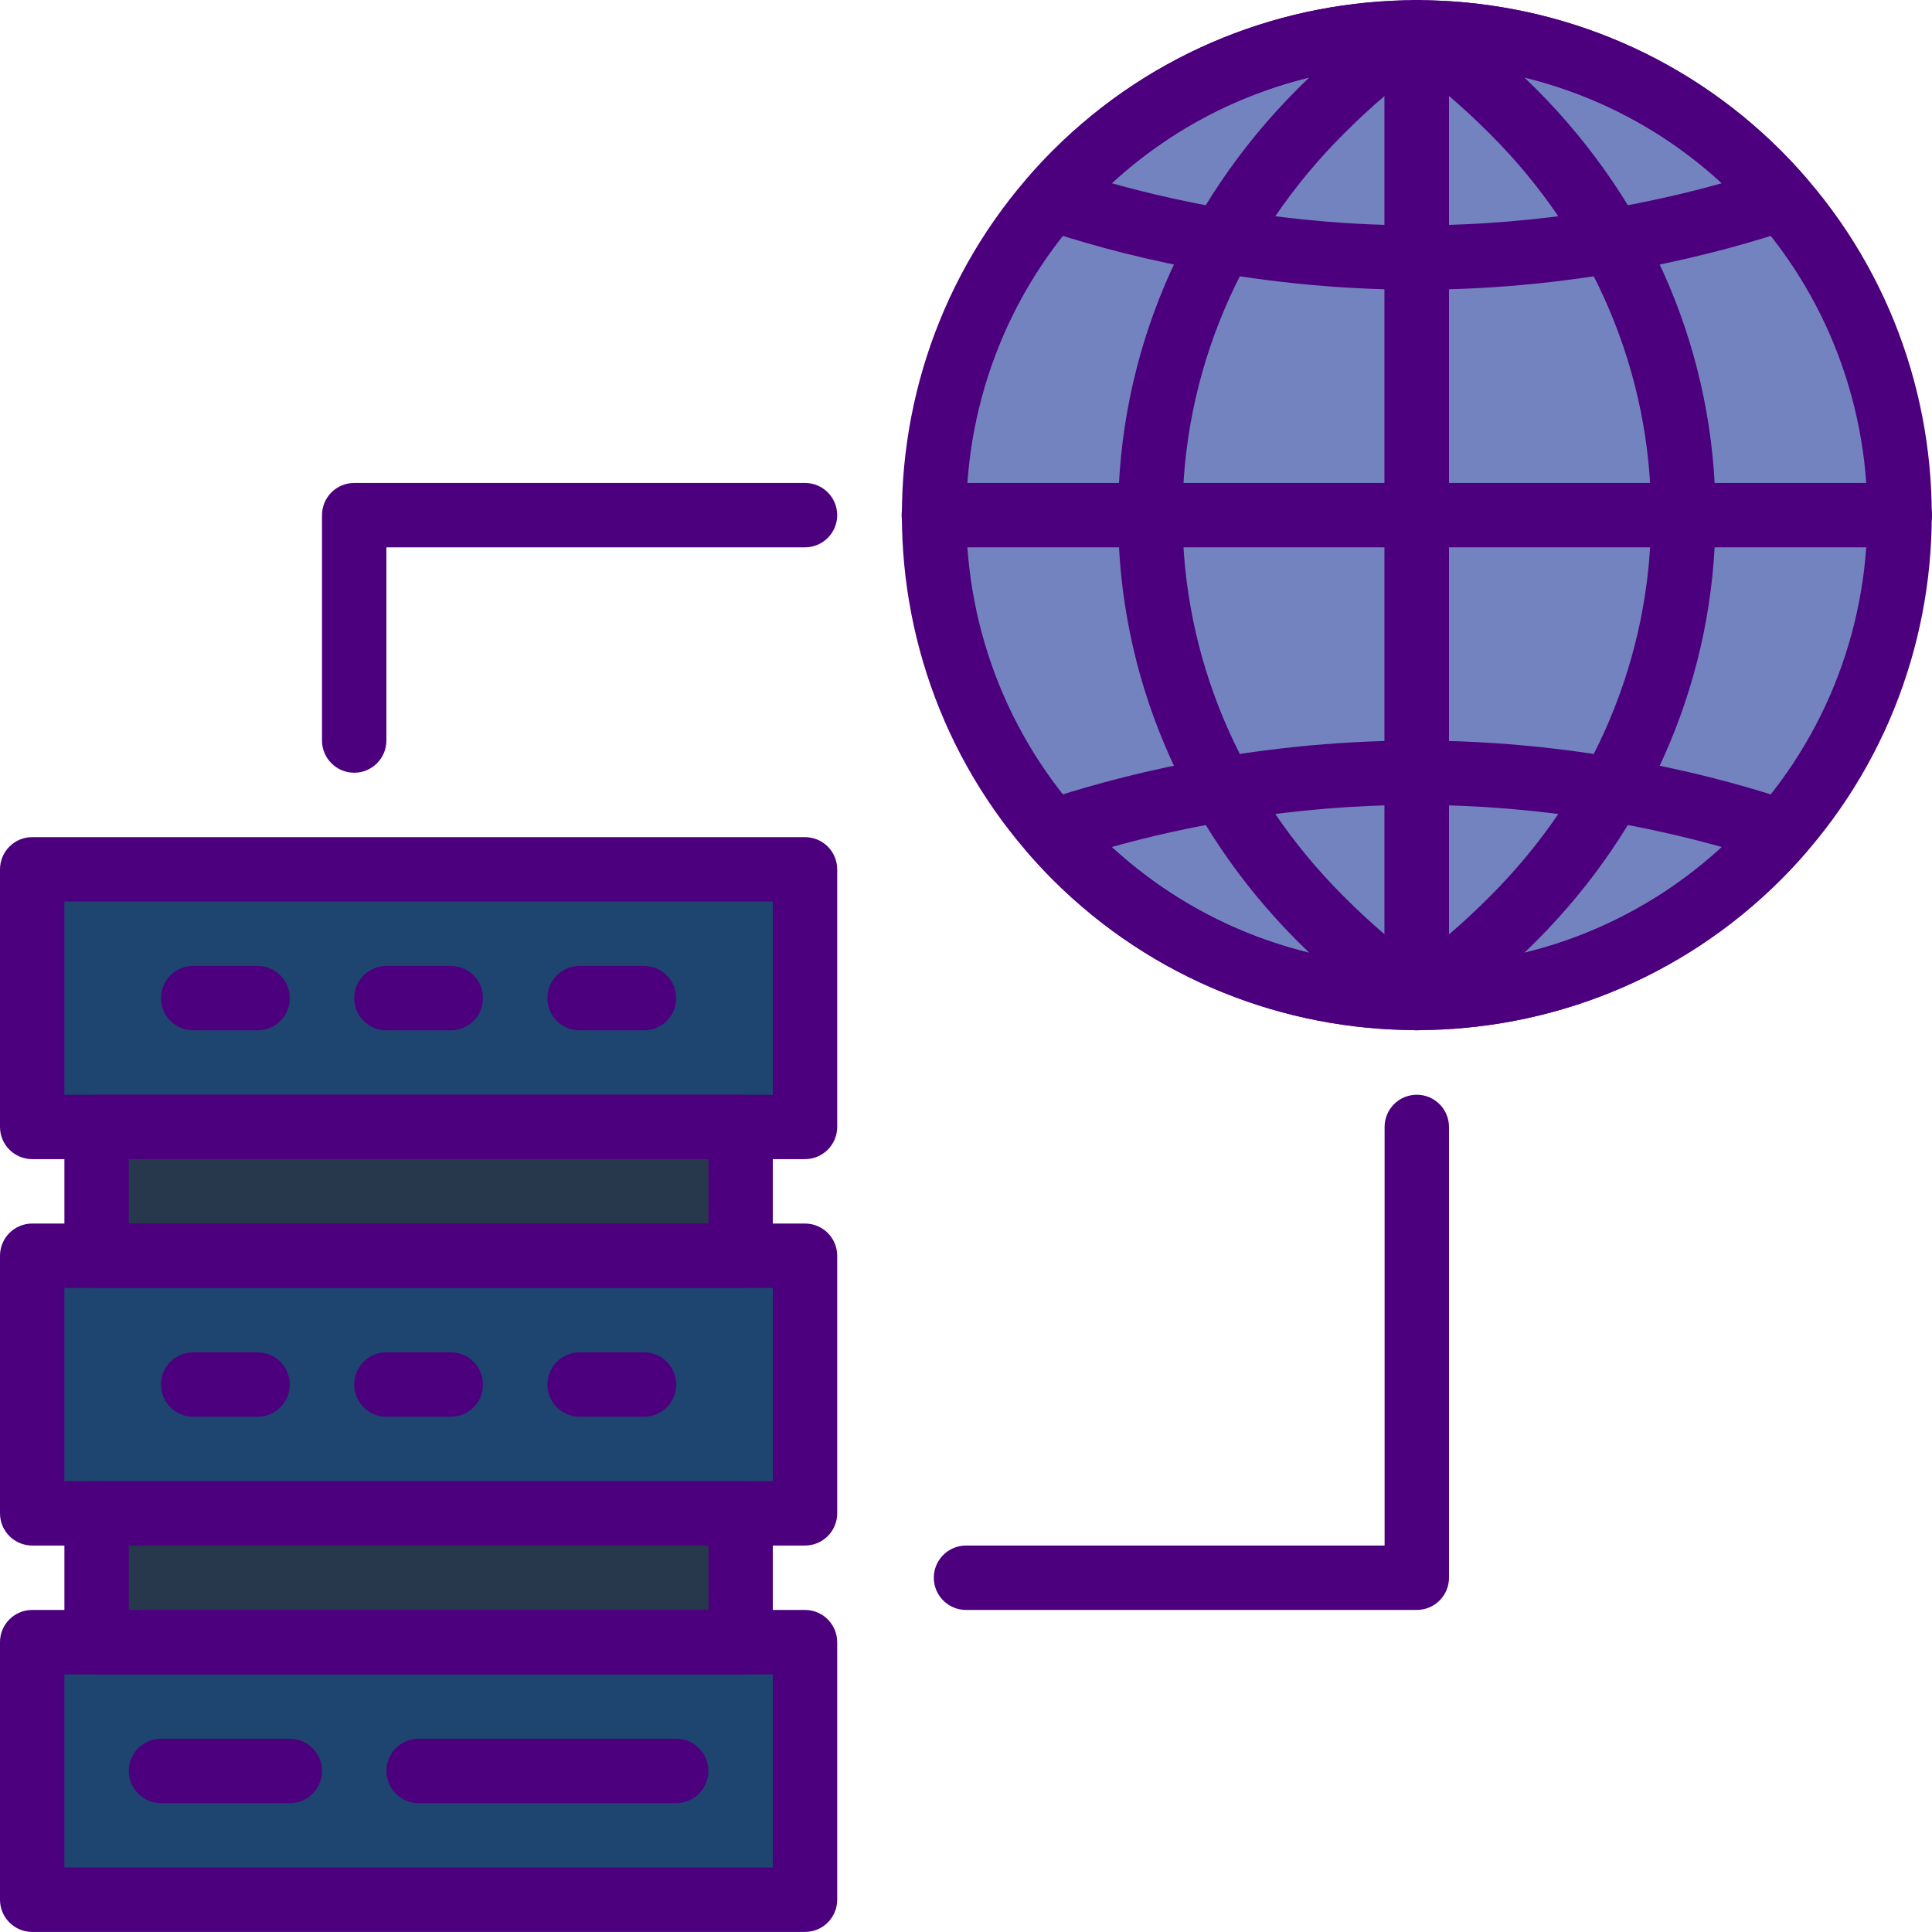 <?xml version="1.0" encoding="iso-8859-1"?>
<!-- Generator: Adobe Illustrator 19.0.0, SVG Export Plug-In . SVG Version: 6.00 Build 0)  -->
<svg version="1.1" id="Capa_1" xmlns="http://www.w3.org/2000/svg" xmlns:xlink="http://www.w3.org/1999/xlink" x="0px" y="0px"
	 viewBox="0 0 512 512" style="enable-background:new 0 0 512 512;" xml:space="preserve">
<g>
	<rect x="25.6" y="392.517" style="fill:#28384C;" width="170.667" height="51.2"/>
	<rect x="25.6" y="290.117" style="fill:#28384C;" width="170.667" height="51.2"/>
</g>
<circle style="fill:#7383BF;" cx="375.467" cy="136.517" r="128"/>
<g>
	<rect x="8.533" y="435.183" style="fill:#1E4470;" width="204.8" height="68.267"/>
	<rect x="8.533" y="332.783" style="fill:#1E4470;" width="204.8" height="68.267"/>
	<rect x="8.533" y="230.383" style="fill:#1E4470;" width="204.8" height="68.267"/>
</g>
<g>
	<path style="fill:#4D007E;" d="M213.333,511.983H8.533c-4.71,0-8.533-3.823-8.533-8.533v-68.267c0-4.71,3.823-8.533,8.533-8.533
		h204.8c4.71,0,8.533,3.823,8.533,8.533v68.267C221.867,508.16,218.044,511.983,213.333,511.983z M17.067,494.917H204.8v-51.2
		H17.067V494.917z"/>
	<path style="fill:#4D007E;" d="M179.2,477.85h-68.267c-4.71,0-8.533-3.823-8.533-8.533s3.823-8.533,8.533-8.533H179.2
		c4.71,0,8.533,3.823,8.533,8.533S183.91,477.85,179.2,477.85z"/>
	<path style="fill:#4D007E;" d="M76.8,477.85H42.667c-4.71,0-8.533-3.823-8.533-8.533s3.823-8.533,8.533-8.533H76.8
		c4.71,0,8.533,3.823,8.533,8.533S81.51,477.85,76.8,477.85z"/>
	<path style="fill:#4D007E;" d="M213.333,409.583H8.533c-4.71,0-8.533-3.823-8.533-8.533v-68.267c0-4.71,3.823-8.533,8.533-8.533
		h204.8c4.71,0,8.533,3.823,8.533,8.533v68.267C221.867,405.76,218.044,409.583,213.333,409.583z M17.067,392.517H204.8v-51.2
		H17.067V392.517z"/>
	<path style="fill:#4D007E;" d="M68.267,375.45H51.2c-4.71,0-8.533-3.823-8.533-8.533c0-4.71,3.823-8.533,8.533-8.533h17.067
		c4.71,0,8.533,3.823,8.533,8.533C76.8,371.627,72.977,375.45,68.267,375.45z"/>
	<path style="fill:#4D007E;" d="M119.467,375.45H102.4c-4.71,0-8.533-3.823-8.533-8.533c0-4.71,3.823-8.533,8.533-8.533h17.067
		c4.71,0,8.533,3.823,8.533,8.533C128,371.627,124.177,375.45,119.467,375.45z"/>
	<path style="fill:#4D007E;" d="M170.667,375.45H153.6c-4.71,0-8.533-3.823-8.533-8.533c0-4.71,3.823-8.533,8.533-8.533h17.067
		c4.71,0,8.533,3.823,8.533,8.533C179.2,371.627,175.377,375.45,170.667,375.45z"/>
	<path style="fill:#4D007E;" d="M196.267,443.717H25.6c-4.71,0-8.533-3.823-8.533-8.533V401.05c0-4.71,3.823-8.533,8.533-8.533
		h170.667c4.71,0,8.533,3.823,8.533,8.533v34.133C204.8,439.894,200.977,443.717,196.267,443.717z M34.133,426.65h153.6v-17.067
		h-153.6V426.65z"/>
	<path style="fill:#4D007E;" d="M213.333,307.183H8.533c-4.71,0-8.533-3.823-8.533-8.533v-68.267c0-4.71,3.823-8.533,8.533-8.533
		h204.8c4.71,0,8.533,3.823,8.533,8.533v68.267C221.867,303.36,218.044,307.183,213.333,307.183z M17.067,290.117H204.8v-51.2
		H17.067V290.117z"/>
	<path style="fill:#4D007E;" d="M68.267,273.05H51.2c-4.71,0-8.533-3.823-8.533-8.533c0-4.71,3.823-8.533,8.533-8.533h17.067
		c4.71,0,8.533,3.823,8.533,8.533C76.8,269.227,72.977,273.05,68.267,273.05z"/>
	<path style="fill:#4D007E;" d="M119.467,273.05H102.4c-4.71,0-8.533-3.823-8.533-8.533c0-4.71,3.823-8.533,8.533-8.533h17.067
		c4.71,0,8.533,3.823,8.533,8.533C128,269.227,124.177,273.05,119.467,273.05z"/>
	<path style="fill:#4D007E;" d="M170.667,273.05H153.6c-4.71,0-8.533-3.823-8.533-8.533c0-4.71,3.823-8.533,8.533-8.533h17.067
		c4.71,0,8.533,3.823,8.533,8.533C179.2,269.227,175.377,273.05,170.667,273.05z"/>
	<path style="fill:#4D007E;" d="M196.267,341.317H25.6c-4.71,0-8.533-3.823-8.533-8.533V298.65c0-4.71,3.823-8.533,8.533-8.533
		h170.667c4.71,0,8.533,3.823,8.533,8.533v34.133C204.8,337.494,200.977,341.317,196.267,341.317z M34.133,324.25h153.6v-17.067
		h-153.6V324.25z"/>
	<path style="fill:#4D007E;" d="M503.467,145.05h-256c-4.71,0-8.533-3.823-8.533-8.533s3.823-8.533,8.533-8.533h256
		c4.71,0,8.533,3.823,8.533,8.533S508.177,145.05,503.467,145.05z"/>
	<path style="fill:#4D007E;" d="M375.467,272.982c-34.961,0-69.922-13.312-96.538-39.927c-53.231-53.231-53.231-139.853,0-193.084
		s139.853-53.231,193.084,0s53.231,139.853,0,193.084C445.389,259.67,410.428,272.982,375.467,272.982z M375.467,17.11
		c-30.592,0-61.184,11.648-84.471,34.935c-46.575,46.575-46.575,122.368,0,168.951c46.583,46.575,122.368,46.575,168.951,0
		c46.575-46.575,46.575-122.368,0-168.951C436.651,28.749,406.059,17.11,375.467,17.11z"/>
	<path style="fill:#4D007E;" d="M375.467,272.982c-34.961,0-69.922-13.312-96.538-39.927c-2.287-2.278-4.437-4.642-6.528-7.04
		c-1.869-2.142-2.543-5.086-1.801-7.834c0.742-2.748,2.807-4.941,5.504-5.854c17.766-6.007,54.298-16.077,99.362-16.077
		s81.596,10.078,99.362,16.077c2.697,0.913,4.762,3.106,5.504,5.854c0.742,2.748,0.068,5.692-1.801,7.834
		c-2.091,2.398-4.241,4.762-6.528,7.04C445.389,259.67,410.428,272.982,375.467,272.982z M294.622,224.47
		c45.577,41.933,116.105,41.933,161.681,0c-18.799-5.274-47.309-11.162-80.845-11.162S313.421,219.205,294.622,224.47z"/>
	<path style="fill:#4D007E;" d="M375.467,76.783c-45.065,0-81.596-10.078-99.362-16.077c-2.697-0.913-4.762-3.106-5.504-5.854
		c-0.742-2.748-0.068-5.692,1.801-7.834c2.091-2.398,4.241-4.762,6.528-7.04c53.231-53.231,139.853-53.231,193.084,0
		c2.287,2.278,4.437,4.642,6.528,7.04c1.869,2.142,2.543,5.086,1.801,7.834c-0.742,2.748-2.807,4.941-5.504,5.854
		C457.062,66.705,420.531,76.783,375.467,76.783z M294.622,48.555c18.799,5.274,47.309,11.162,80.845,11.162
		s62.046-5.888,80.845-11.162C410.735,6.622,340.198,6.622,294.622,48.555z"/>
	<path style="fill:#4D007E;" d="M375.467,273.05c-1.417,0-2.833-0.358-4.122-1.067c-2.722-1.493-4.412-4.361-4.412-7.467V8.551
		c0-3.106,1.69-5.973,4.42-7.475c2.722-1.502,6.042-1.399,8.678,0.265c9.028,5.7,17.348,12.535,26.991,22.17l0,0
		c30.703,30.703,47.607,70.827,47.607,112.998s-16.905,82.304-47.607,112.998c-9.711,9.711-18.031,16.563-26.991,22.221
		C378.633,272.606,377.054,273.05,375.467,273.05z M384,25.43v222.191c3.49-2.961,7.083-6.306,10.948-10.172
		c27.477-27.477,42.607-63.317,42.607-100.932s-15.13-73.455-42.607-100.932C391.1,31.736,387.499,28.391,384,25.43z"/>
	<path style="fill:#4D007E;" d="M375.467,273.007c-1.587,0-3.166-0.444-4.557-1.323c-9.037-5.709-17.357-12.544-26.991-22.178
		c-30.703-30.703-47.607-70.827-47.607-112.998s16.905-82.304,47.607-112.998l0,0c9.643-9.634,17.963-16.469,26.991-22.17
		c2.637-1.664,5.956-1.766,8.678-0.265C382.31,2.586,384,5.445,384,8.551v255.923c0,3.106-1.69,5.973-4.42,7.475
		C378.3,272.658,376.883,273.007,375.467,273.007z M355.985,35.584c-27.477,27.477-42.607,63.317-42.607,100.932
		s15.13,73.455,42.607,100.932c3.849,3.849,7.45,7.185,10.948,10.155V25.43C363.435,28.391,359.834,31.736,355.985,35.584
		L355.985,35.584z"/>
	<path style="fill:#4D007E;" d="M375.467,426.65H256c-4.71,0-8.533-3.823-8.533-8.533s3.823-8.533,8.533-8.533h110.933V298.65
		c0-4.71,3.823-8.533,8.533-8.533c4.71,0,8.533,3.823,8.533,8.533v119.467C384,422.827,380.177,426.65,375.467,426.65z"/>
	<path style="fill:#4D007E;" d="M93.867,204.783c-4.71,0-8.533-3.823-8.533-8.533v-59.733c0-4.71,3.823-8.533,8.533-8.533h119.467
		c4.71,0,8.533,3.823,8.533,8.533s-3.823,8.533-8.533,8.533H102.4v51.2C102.4,200.96,98.577,204.783,93.867,204.783z"/>
</g>
<g>
</g>
<g>
</g>
<g>
</g>
<g>
</g>
<g>
</g>
<g>
</g>
<g>
</g>
<g>
</g>
<g>
</g>
<g>
</g>
<g>
</g>
<g>
</g>
<g>
</g>
<g>
</g>
<g>
</g>
</svg>

